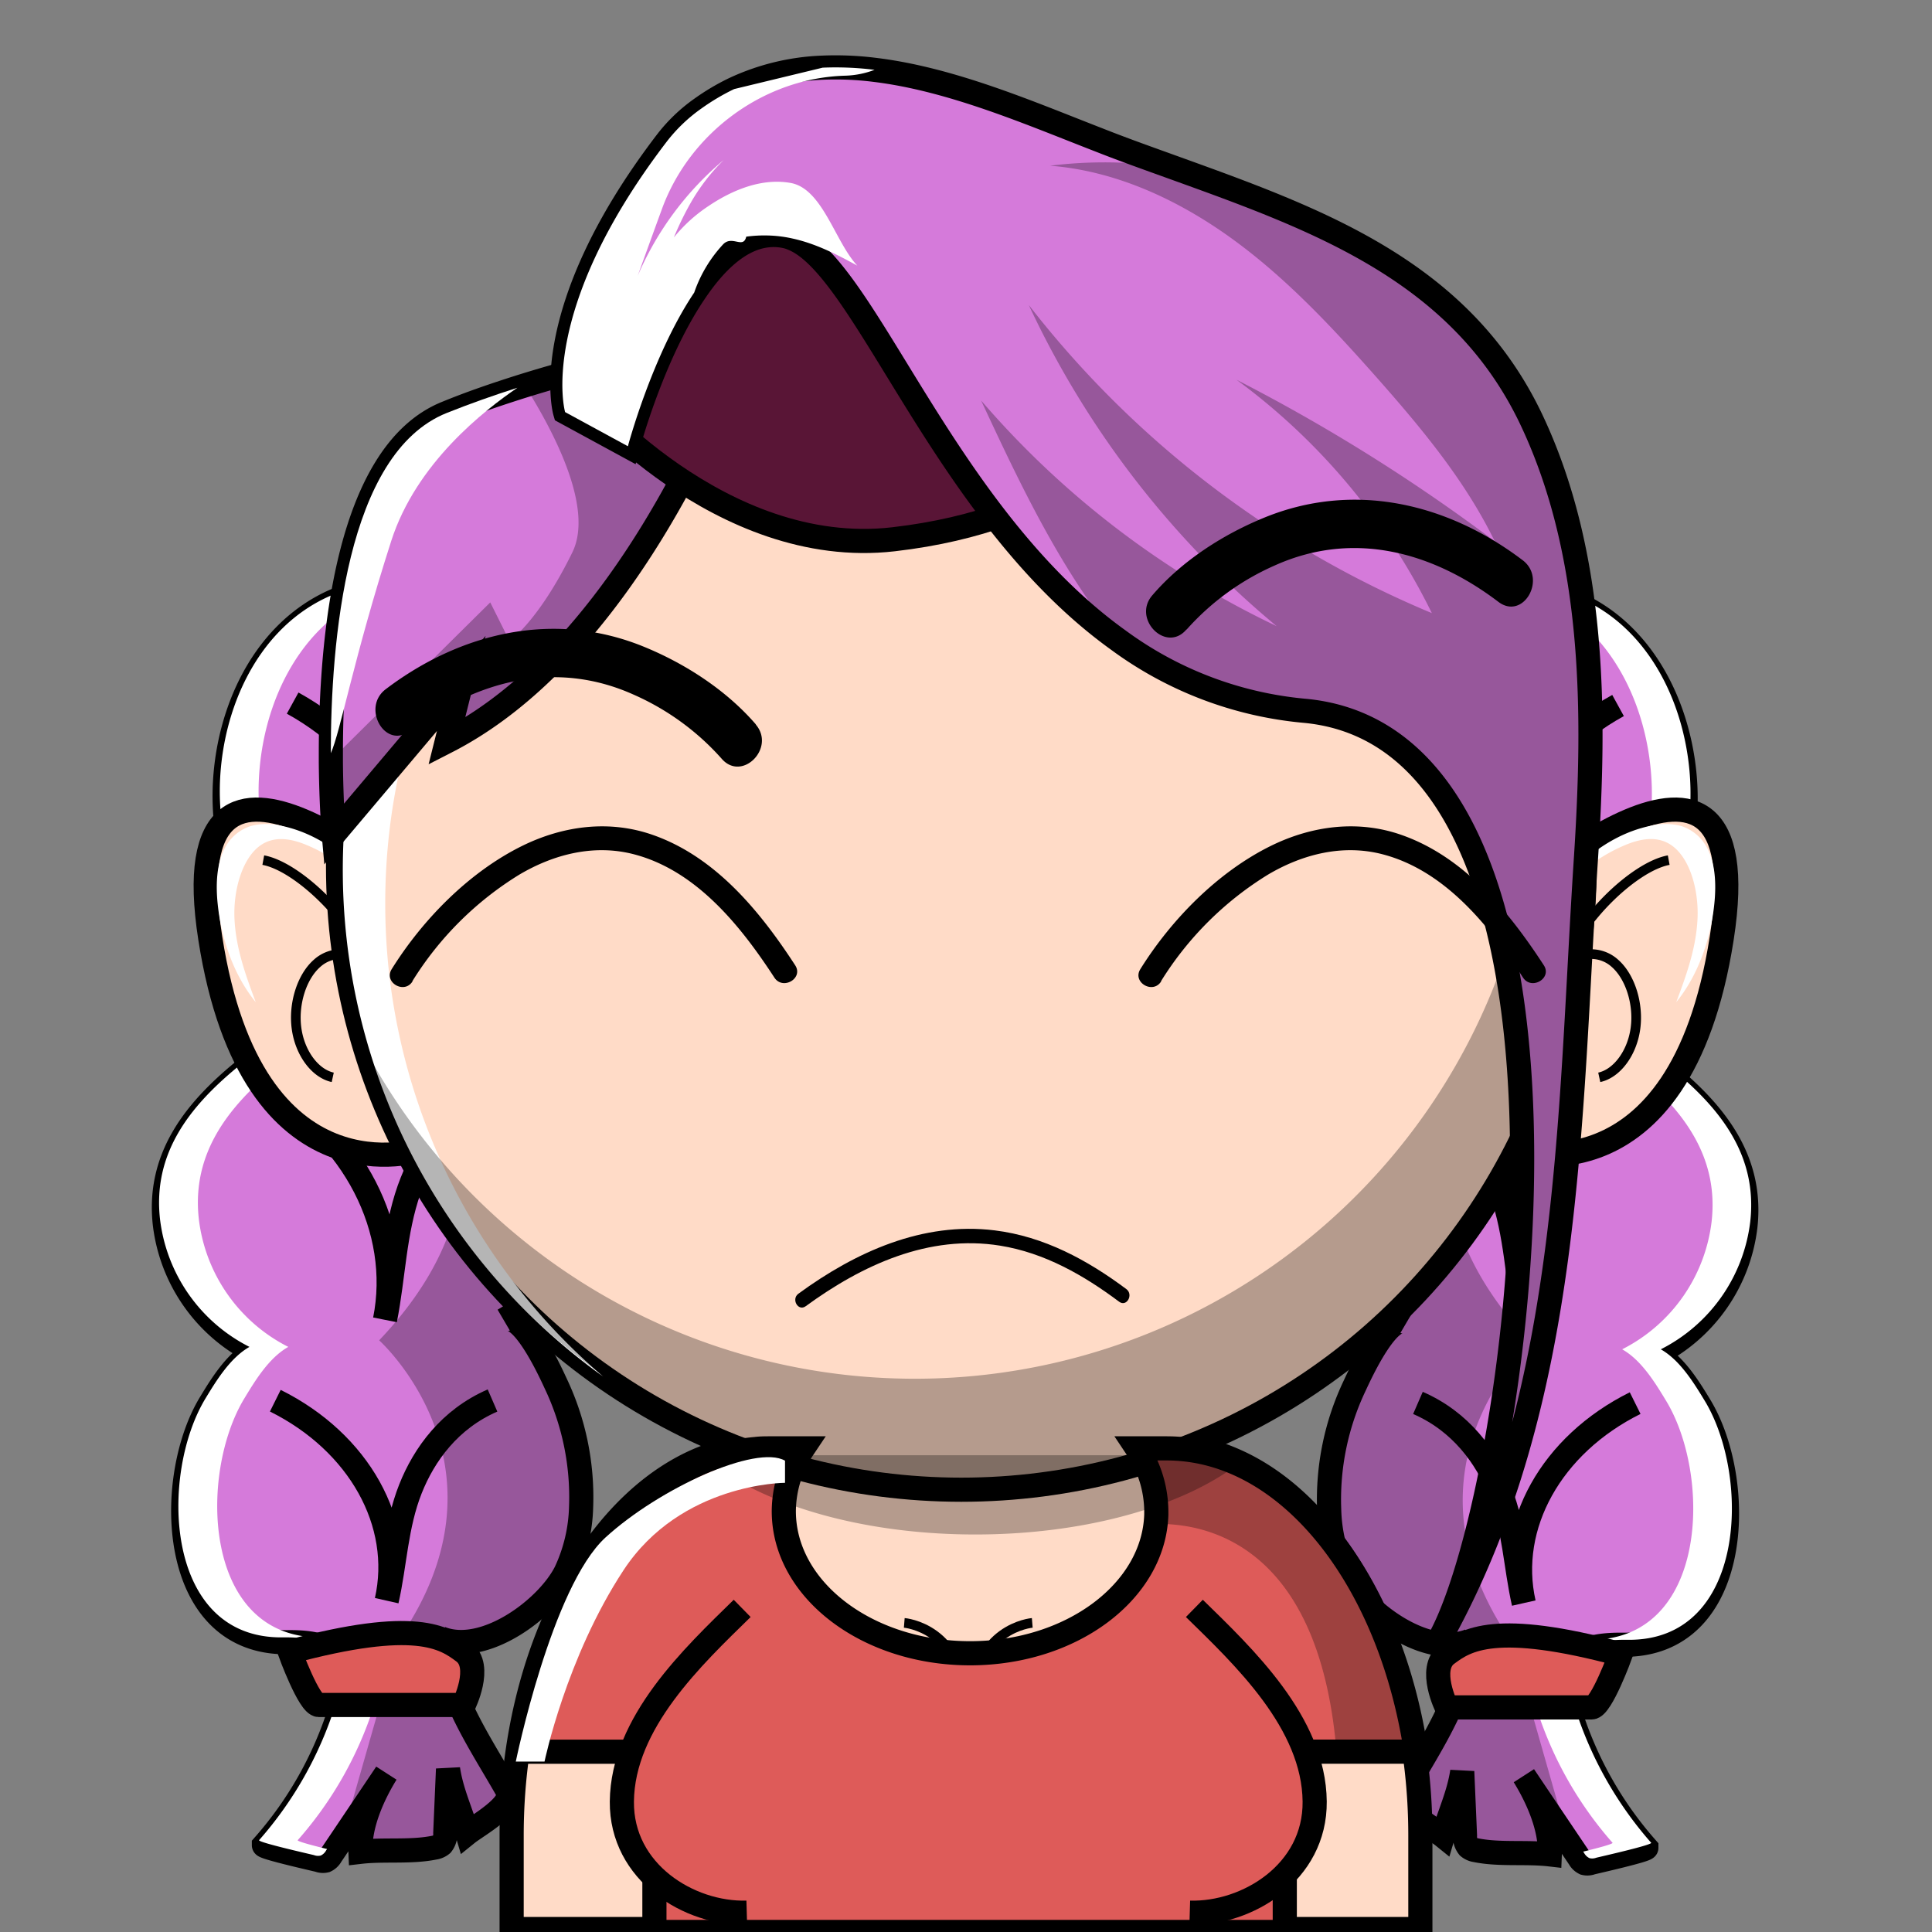<svg xmlns='http://www.w3.org/2000/svg' width='400' height='400'>
      <rect width="100%" height="100%" fill="#808080" stroke="none"/>
      <defs><style>.cls-multipy{mix-blend-mode: multiply;}.cls-softlight{mix-blend-mode: soft-light;}.cls-overlay{mix-blend-mode: overlay;}.cls-colorburn{mix-blend-mode: color-burn;}.cls-screen{mix-blend-mode: screen;}.cls-lighten{ mix-blend-mode: darken;}</style>
      </defs><path fill="#873e68" stroke="#000" stroke-miterlimit="10" stroke-width="5" d="M101.5,204.69c10.71-8.86,17.89,25.78,18.73,31.06,2.45,15.52-2,29.39-15.94,37.56,3.74-2.2,9.61,10.65,10.7,13A54.83,54.83,0,0,1,120.31,312a33.63,33.63,0,0,1-3.15,13.41c-3.8,7.63-16.87,17.36-25.89,13.79.5.19,3.84,13.53,4.47,14.87,2.71,5.78,6.19,11.16,9.34,16.71,1.6,2.82-6.46,7.3-8.32,8.8-1.34-4.52-3.31-8.64-4-13.33l-.57,13.24a3.44,3.44,0,0,1-.73,2.38,3,3,0,0,1-1.52.66c-4.91,1-10.38.3-15.31.87-.23-5.47,2.5-11.65,5.34-16.25q-4.65,6.92-9.31,13.84l-2.13,3.16a2.47,2.47,0,0,1-1.11,1.06,2.36,2.36,0,0,1-1.41-.09c-1-.25-11.37-2.59-11.37-3.08A77.63,77.63,0,0,0,70.31,354.4c2.17-7,1.34-11-2.24-12.95-2-1.07-4.84-1.5-8.5-1.45-24.68.36-25.54-33.85-16-49.51,2.24-3.69,5.11-8.38,9.08-10.63l-.16-.08a34.17,34.17,0,0,1-18.36-26.35c-1.53-13.6,6.07-23.26,16-31.47,1.67-1.38,14.94-12.7,16.34-11.05C54.35,196.61,44.92,179.56,46.73,160c1.58-17.06,11.21-33.89,29-37.67l1.67-.34c9.49-1.89,20.53-2.86,28.26,2.66,15.87,11.32,24.17,33.67,17.72,52.2C119.33,188.53,110.8,197,101.5,204.69Z" class="canChange" style="fill:rgb(213, 122, 218)"></path><path fill="#fff" d="M93.31,119.67a77.15,77.15,0,0,0-8.88,1.3l-1.67.34c-17.82,3.78-27.45,20.61-29,37.67-1.81,19.58,7.62,36.63,19.75,50.93-1.4-1.65-14.67,9.67-16.34,11.05-9.94,8.21-17.54,17.87-16,31.47a34.17,34.17,0,0,0,18.36,26.35l.16.08c-4,2.25-6.84,6.94-9.08,10.63-9.54,15.66-8.68,49.87,16,49.51,3.66-.05,6.51.38,8.5,1.45,3.58,1.93,4.41,5.93,2.24,12.95A77.63,77.63,0,0,1,61.63,381c0,.27,3.11,1.09,6.09,1.82l-.2.29a2.47,2.47,0,0,1-1.11,1.06,2.36,2.36,0,0,1-1.41-.09c-1-.25-11.37-2.59-11.37-3.08A77.63,77.63,0,0,0,69.31,353.4c2.17-7,1.34-11-2.24-12.95-2-1.07-4.84-1.5-8.5-1.45-24.68.36-25.54-33.85-16-49.51,2.24-3.69,5.11-8.38,9.08-10.63l-.16-.08a34.17,34.17,0,0,1-18.36-26.35c-1.53-13.6,6.07-23.26,16-31.47,1.67-1.38,14.94-12.7,16.34-11.05C53.35,195.61,43.92,178.56,45.73,159c1.58-17.06,11.21-33.89,29-37.67l1.67-.34A58.44,58.44,0,0,1,93.31,119.67Z" class="cls-overlay"></path><path fill="none" stroke="#000" stroke-miterlimit="10" stroke-width="5" d="M60.59,145.57c18.68,10.26,28.84,30,25.12,48.69,1.78-8.95,1.89-18.16,5-27,3-8.38,8.59-16.86,18.06-21.27"></path><path fill="none" stroke="#000" stroke-miterlimit="10" stroke-width="5" d="M54.59,224.57c18.68,10.26,28.84,30,25.12,48.69,1.78-8.95,1.89-18.16,5-27,3-8.38,8.59-16.86,18.06-21.27"></path><path fill="none" stroke="#000" stroke-miterlimit="10" stroke-width="5" d="M57,290c17.35,8.62,26.68,25.36,23.06,41.4,1.73-7.66,1.91-15.54,4.91-23.12,2.84-7.18,8.15-14.48,17-18.32"></path><path opacity="0.29" d="M101.5,204.69c10.71-8.86,17.89,25.78,18.73,31.06,2.45,15.52-2,29.39-15.94,37.56,3.74-2.2,9.61,10.65,10.7,13A54.83,54.83,0,0,1,120.31,312a33.63,33.63,0,0,1-3.15,13.41c-3.8,7.63-16.87,17.36-25.89,13.79.5.19,3.84,13.53,4.47,14.87,2.71,5.78,6.19,11.16,9.34,16.71,1.6,2.82-6.46,7.3-8.32,8.8-1.34-4.52-3.31-8.64-4-13.33l-.57,13.24a3.44,3.44,0,0,1-.73,2.38,3,3,0,0,1-1.52.66c-4.91,1-10.38.3-15.31.87-.23-5.47,2.5-11.65,5.34-16.25q-4.65,6.92-9.31,13.84L82.5,339.5c25-36-4-62-4-62,38-40,1-73,1-73s3-9,12-37c5-15.63-4.59-33.12-14.07-45.53,9.49-1.89,20.53-2.86,28.26,2.66,15.87,11.32,24.17,33.67,17.72,52.2C119.33,188.53,110.8,197,101.5,204.69Z"></path><path fill="#de5b59" stroke="#000" stroke-miterlimit="10" stroke-width="5" d="M60,342s4,11,6,11H96s4-8,0-11S86,335,60,342Z"></path><path fill="#873e68" stroke="#000" stroke-miterlimit="10" stroke-width="5" d="M294,205.19c-10.71-8.86-17.89,25.78-18.73,31.06-2.45,15.52,2,29.39,15.94,37.56-3.74-2.2-9.61,10.65-10.7,13a54.83,54.83,0,0,0-5.32,25.72,33.63,33.63,0,0,0,3.15,13.41c3.8,7.63,16.87,17.36,25.89,13.79-.5.19-3.84,13.53-4.47,14.87-2.71,5.78-6.19,11.16-9.34,16.71-1.6,2.82,6.46,7.3,8.32,8.8,1.34-4.52,3.31-8.64,4-13.33l.57,13.24a3.44,3.44,0,0,0,.73,2.38,3,3,0,0,0,1.52.66c4.91,1,10.38.3,15.31.87.23-5.47-2.5-11.65-5.34-16.25q4.65,6.92,9.31,13.84l2.13,3.16a2.47,2.47,0,0,0,1.11,1.06,2.36,2.36,0,0,0,1.41-.09c1-.25,11.37-2.59,11.37-3.08a77.63,77.63,0,0,1-15.68-27.64c-2.17-7-1.34-11,2.24-12.95,2-1.07,4.84-1.5,8.5-1.45,24.68.36,25.54-33.85,16-49.51-2.24-3.69-5.11-8.38-9.08-10.63l.16-.08a34.17,34.17,0,0,0,18.36-26.35c1.53-13.6-6.07-23.26-16-31.47-1.67-1.38-14.94-12.7-16.34-11.05,12.13-14.3,21.56-31.35,19.75-50.93-1.58-17.06-11.21-33.89-29-37.67l-1.67-.34c-9.49-1.89-20.53-2.86-28.26,2.66-15.87,11.32-24.17,33.67-17.72,52.2C276.21,189,284.74,197.49,294,205.19Z" class="canChange" style="fill:rgb(213, 122, 218)"></path><path fill="#fff" d="M302.23,120.17a77.15,77.15,0,0,1,8.88,1.3l1.67.34c17.82,3.78,27.45,20.61,29,37.67,1.81,19.58-7.62,36.63-19.75,50.93,1.4-1.65,14.67,9.67,16.34,11.05,9.94,8.21,17.54,17.87,16,31.47a34.17,34.17,0,0,1-18.36,26.35l-.16.08c4,2.25,6.84,6.94,9.08,10.63,9.54,15.66,8.68,49.87-16,49.51-3.66-.05-6.51.38-8.5,1.45-3.58,1.93-4.41,5.93-2.24,12.95a77.63,77.63,0,0,0,15.68,27.64c0,.27-3.11,1.09-6.09,1.82l.2.29a2.47,2.47,0,0,0,1.11,1.06,2.36,2.36,0,0,0,1.41-.09c1-.25,11.37-2.59,11.37-3.08a77.63,77.63,0,0,1-15.68-27.64c-2.17-7-1.34-11,2.24-12.95,2-1.07,4.84-1.5,8.5-1.45,24.68.36,25.54-33.85,16-49.51-2.24-3.69-5.11-8.38-9.08-10.63l.16-.08a34.17,34.17,0,0,0,18.36-26.35c1.53-13.6-6.07-23.26-16-31.47-1.67-1.38-14.94-12.7-16.34-11.05,12.13-14.3,21.56-31.35,19.75-50.93-1.58-17.06-11.21-33.89-29-37.67l-1.67-.34A58.44,58.44,0,0,0,302.23,120.17Z" class="cls-overlay"></path><path fill="none" stroke="#000" stroke-miterlimit="10" stroke-width="5" d="M335,146.07c-18.68,10.26-28.84,30-25.12,48.69-1.78-8.95-1.89-18.16-5-27-3-8.38-8.59-16.86-18.06-21.27"></path><path fill="none" stroke="#000" stroke-miterlimit="10" stroke-width="5" d="M341,225.07c-18.68,10.26-28.84,30-25.12,48.69-1.78-8.95-1.89-18.16-5-27-3-8.38-8.59-16.86-18.06-21.27"></path><path fill="none" stroke="#000" stroke-miterlimit="10" stroke-width="5" d="M338.54,290.5c-17.35,8.62-26.68,25.36-23.06,41.4-1.73-7.66-1.91-15.54-4.91-23.12-2.84-7.18-8.15-14.48-17-18.32"></path><path opacity="0.29" d="M294,205.19c-10.71-8.86-17.89,25.78-18.73,31.06-2.45,15.52,2,29.39,15.94,37.56-3.74-2.2-9.61,10.65-10.7,13a54.83,54.83,0,0,0-5.32,25.72,33.63,33.63,0,0,0,3.15,13.41c3.8,7.63,16.87,17.36,25.89,13.79-.5.19-3.84,13.53-4.47,14.87-2.71,5.78-6.19,11.16-9.34,16.71-1.6,2.82,6.46,7.3,8.32,8.8,1.34-4.52,3.31-8.64,4-13.33l.57,13.24a3.44,3.44,0,0,0,.73,2.38,3,3,0,0,0,1.52.66c4.91,1,10.38.3,15.31.87.23-5.47-2.5-11.65-5.34-16.25q4.65,6.92,9.31,13.84L313,340c-25-36,4-62,4-62-38-40-1-73-1-73s-3-9-12-37c-5-15.63,4.59-33.12,14.07-45.53-9.49-1.89-20.53-2.86-28.26,2.66-15.87,11.32-24.17,33.67-17.72,52.2C276.21,189,284.74,197.49,294,205.19Z"></path><path fill="#de5b59" stroke="#000" stroke-miterlimit="10" stroke-width="5" d="M335.54,342.5s-4,11-6,11h-30s-4-8,0-11S309.54,335.5,335.54,342.5Z"></path><path fill="#ffdbc7" stroke="#000" stroke-miterlimit="10" stroke-width="5" d="M294.07,380v19.39H105.93V380c0-38.61,18-71.1,41.88-78.94a35.64,35.64,0,0,1,8.16-1.67h0c1-.09,2-.14,3-.14h82.1c1,0,2,0,3,.14h0a35.87,35.87,0,0,1,11.1,2.78C277.51,311.65,294.07,343,294.07,380Z" class="canChange"></path><path fill="#ffdbc7" stroke="#000" stroke-miterlimit="10" stroke-width="5" d="M311.59,187.33s53.56-48.67,44.87,6.95S312.69,238,312.69,238" class="canChange"></path><path fill="none" stroke="#000" stroke-miterlimit="10" stroke-width="2" d="M345.49,178.08c-7.33,1.35-19.24,13.09-21.6,22a7.31,7.31,0,0,1,10.47-.63c3.17,2.78,4.94,8.41,4.24,13.5s-3.83,9.3-7.49,10.1" class="canChange"></path><path fill="#fff" d="M315.07,196.36c5.16-10.16,12.78-17.79,21.34-21.37,3-1.27,6.42-2,9.34-.19,4.05,2.51,6,9.35,5.7,15.49s-2.37,11.76-4.4,17.19c4.25-5.19,7.1-12.56,7.89-20.42.4-3.93.23-8.26-1.49-11.48A9.14,9.14,0,0,0,348,171a12.92,12.92,0,0,0-6.39,0c-10.12,2.14-19.41,10.61-24.85,22.65" class="cls-overlay"></path><path fill="#ffdbc7" stroke="#000" stroke-miterlimit="10" stroke-width="5" d="M88.41,187.33s-53.56-48.67-44.87,6.95S87.31,238,87.31,238" class="canChange"></path><path fill="none" stroke="#000" stroke-miterlimit="10" stroke-width="2" d="M54.51,178.08c7.33,1.35,19.24,13.09,21.6,22a7.31,7.31,0,0,0-10.47-.63c-3.17,2.78-4.94,8.41-4.24,13.5s3.83,9.3,7.49,10.1" class="canChange"></path><path fill="#fff" d="M84.93,196.36C79.77,186.2,72.15,178.57,63.59,175c-3-1.27-6.42-2-9.34-.19-4,2.51-6,9.35-5.7,15.49s2.37,11.76,4.4,17.19c-4.25-5.19-7.1-12.56-7.89-20.42-.4-3.93-.23-8.26,1.49-11.48A9.14,9.14,0,0,1,52,171a12.92,12.92,0,0,1,6.39,0c10.12,2.14,19.41,10.61,24.85,22.65" class="cls-overlay"></path><circle fill="#ffdbc7" stroke="#000" stroke-miterlimit="10" stroke-width="5" cx="199.03" cy="179.39" r="129.04" class="canChange"></circle><path fill="#fff" d="M79.76,187a128.71,128.71,0,0,0,45.12,98A129,129,0,1,1,283,81.38,129.06,129.06,0,0,0,79.76,187Z" class="cls-overlay"></path><path opacity="0.29" d="M328.31,179.39a129.06,129.06,0,0,1-252,39.18A129.08,129.08,0,0,0,312.47,117.39,128.45,128.45,0,0,1,328.31,179.39Z"></path><path fill="#873e68" stroke="#000" stroke-miterlimit="10" stroke-width="5" d="M154.5,69.5S152.67,75,149,83.26C140.37,103,121.4,138.7,92.5,153.5l3-12L69.11,172.76s-.54-6.08-.61-15.06c0-.57,0-1.16,0-1.76,0-22.91,3.09-62.07,24-70.44,4.87-2,9.79-3.68,14.62-5.22,0,0,0,0,0,0l.53-.17A299.1,299.1,0,0,1,145,71C150.9,70,154.5,69.5,154.5,69.5Z" class="canChange" style="fill:rgb(213, 122, 218)"></path><path opacity="0.29" d="M149,81.5C140.37,101.65,121.4,138,92.5,153.12l3-12.23L69.11,172.76s-.54-6.2-.61-15.36l33-32.68,4,8s6-4.08,13-18.36c4.62-9.42-4.26-25.95-10.84-36.09A294.61,294.61,0,0,1,145,69Z"></path><path fill="#fff" d="M107.12,80.28C100.34,84.91,86.2,95.81,81,112c-7.76,24.14-10.52,39.59-12.51,43.94,0-22.91,3.09-62.07,24-70.44C97.37,83.55,102.29,81.82,107.12,80.28Z" class="cls-overlay"></path><path fill="#591536" stroke="#000" stroke-miterlimit="10" stroke-width="5" d="M120.59,81.8s28.41,34,64.41,29.85,49-21.83,49-21.83L181,28.5H151"></path><path fill="#873e68" stroke="#000" stroke-miterlimit="10" stroke-width="5" d="M328.34,177.91c-3.54,54.22-2.84,111.8-30,160.89,16.93-32,37.13-185.8-28.38-191.65a76.64,76.64,0,0,1-38.44-14.64c-36.06-25.9-52.25-77-67.36-83.1A8,8,0,0,0,163,49a11.52,11.52,0,0,0-4.23-.26c-5.75.68-10.81,5.58-15,11.86h0C135,73.57,130,92.39,130,92.39l-13-7.07s-6-20.61,21-55.94a33.17,33.17,0,0,1,7.25-6.94,45.78,45.78,0,0,1,6.75-4,47.25,47.25,0,0,1,18.32-4.43,64.75,64.75,0,0,1,10.75.45c16,1.93,32.24,9,46.53,14.54,5.05,2,10.17,3.81,15.29,5.66,29.83,10.76,59.59,21.37,74.22,52.34C330.34,115.05,330.31,147.72,328.34,177.91Z" class="canChange" style="fill:rgb(213, 122, 218)"></path><path opacity="0.29" d="M328.34,177.91c-3.54,54.22-2.84,111.8-30,160.89,16.93-32,37.13-185.8-28.38-191.65a76.64,76.64,0,0,1-38.44-14.64c-12-14.64-20.34-32.29-28.39-49.59a186.23,186.23,0,0,0,61.19,46.72A191.69,191.69,0,0,1,213,63.15a205.89,205.89,0,0,0,83.45,63.79A132.26,132.26,0,0,0,256,78.62a369.68,369.68,0,0,1,53.47,33.45C303.25,99.3,294,88.28,284.6,77.67,275.53,67.45,266.11,57.4,255,49.37s-24-14-37.59-15.06a92.21,92.21,0,0,1,25.44.4c29.83,10.76,59.59,21.37,74.22,52.34C330.34,115.05,330.31,147.72,328.34,177.91Z"></path><path fill="#fff" d="M177.5,55c-4.59-2.53-8.8-4.59-13.3-5.59a26.11,26.11,0,0,0-5.43-.66,27.35,27.35,0,0,0-4.27.25c-.6,2.61-2.9-.35-4.77,1.57a28,28,0,0,0-6,10h0C135,73.57,130,92.39,130,92.39l-13-7.07s-6-20.61,21-55.94a33.17,33.17,0,0,1,7.25-6.94,45.78,45.78,0,0,1,6.75-4l18.32-4.43a64.75,64.75,0,0,1,10.75.45A18.62,18.62,0,0,1,175,15.67c-16.79.46-32.12,11.77-37.9,27.46-1.72,4.68-3.4,9.36-5.08,14a64.43,64.43,0,0,1,17.81-24A40.76,40.76,0,0,0,143,42a63.05,63.05,0,0,0-3.48,7.16,31.51,31.51,0,0,1,7.12-6.47c5-3.38,11.07-5.86,17-4.82C170.31,39,172.89,50.12,177.5,55Z" class="cls-overlay"></path><path d="M156.51,150c-6.12-7.11-14.7-12.65-23.32-16.15-18.46-7.5-37.8-2.94-53.34,8.85-5.07,3.84-.09,12.53,5,8.64,13.73-10.42,30.1-14.82,46.32-7.53a52.85,52.85,0,0,1,18.23,13.26c4.21,4.89,11.25-2.21,7.07-7.07Z" class="canChange"></path><path d="M245.68,130.34a53,53,0,0,1,18.23-13.26c16.21-7.31,32.6-2.88,46.32,7.53,5.13,3.88,10.12-4.8,5-8.64-15.55-11.79-34.89-16.35-53.35-8.85-8.62,3.5-17.2,9-23.32,16.15-4.18,4.86,2.86,12,7.07,7.07Z" class="canChange"></path><path d="M85.38,203.14a67.83,67.83,0,0,1,22.18-22.08c7.2-4.25,15.53-6.34,23.76-4.17,12.89,3.39,22.05,14.84,29,25.5,1.74,2.69,6.07.18,4.32-2.53-7.27-11.18-16.5-22.46-29.49-27-9-3.16-18.51-1.9-26.93,2.22-11,5.39-20.66,15.21-27.13,25.58-1.7,2.74,2.62,5.25,4.32,2.52Z" class="canChange"></path><path d="M240.38,203.14a67.83,67.83,0,0,1,22.18-22.08c7.2-4.25,15.53-6.34,23.76-4.17,12.89,3.39,22.05,14.84,29,25.5,1.74,2.69,6.07.18,4.32-2.53-7.27-11.18-16.5-22.46-29.49-27-9-3.16-18.51-1.9-26.93,2.22-11,5.39-20.66,15.21-27.13,25.58-1.7,2.74,2.62,5.25,4.32,2.52Z" class="canChange"></path><path d="M166.81,270.44c11.66-8.52,25.49-14.92,40.25-12.54,9.19,1.48,17.29,6.1,24.65,11.61,1.55,1.15,3-1.45,1.51-2.6-8.09-6.05-17.08-10.91-27.25-12.17-14.92-1.86-28.87,4.48-40.67,13.11-1.54,1.13-.05,3.73,1.51,2.59Z"></path><path fill="none" stroke="#000" stroke-miterlimit="10" stroke-width="2" d="M213.72,336s-12.37,1-12.37,17"></path><path fill="none" stroke="#000" stroke-miterlimit="10" stroke-width="2" d="M187.22,336s12.37,1,12.37,17"></path><path fill="#de5b59" stroke="#000" stroke-miterlimit="10" stroke-width="5" d="M244.51,300h0c-1-.09-2-.13-3-.13h-6.11a23.76,23.76,0,0,1,4,13c0,.23,0,.45,0,.68-.47,15.93-17.55,28.74-38.56,28.74-21.3,0-38.56-13.17-38.56-29.42a23.68,23.68,0,0,1,4-13h-6.81c-1,0-2,0-3,.13h0c-23.79,2-43.53,28.25-48.7,62.67h27.72l0,16v.75l0,20.57H266V362.66h27.17C288,328.24,268.3,302,244.51,300Z" class="canChange"></path><path opacity="0.29" d="M254.82,304.21c-11.79,8.17-31.09,13.49-52.9,13.49-22.76,0-42.8-5.81-54.42-14.6a35.64,35.64,0,0,1,8.16-1.67h0c1-.09,2-.14,3-.14h82.11c1,0,2,0,3,.14h0A35.74,35.74,0,0,1,254.82,304.21Z"></path><g opacity="0.29"><path d="M292.43,364.66H276.86c-3.09-46.06-28.35-49.55-38.26-49.11,0-.23,0-.45,0-.68a23.76,23.76,0,0,0-4-13h6.11c1,0,2,0,3,.13h0C267.52,304,287.26,330.24,292.43,364.66Z"></path></g><path fill="#fff" d="M162.53,302.42V307s-21.55,0-33.44,18.1-16.35,39.61-16.35,39.61h-5.95s7.43-36.21,18.58-46.4S156.59,299,162.53,302.42Z" class="cls-overlay"></path><path fill="#de5b59" stroke="#000" stroke-miterlimit="10" stroke-width="5" d="M153.66,333c-10.11,9.9-24.77,23.62-24.91,40-.13,14.7,14,23.34,25.86,23" class="canChange"></path><path fill="#de5b59" stroke="#000" stroke-miterlimit="10" stroke-width="5" d="M247.28,333c10.11,9.9,24.77,23.62,24.91,40,.13,14.7-14,23.34-25.86,23" class="canChange"></path></svg>